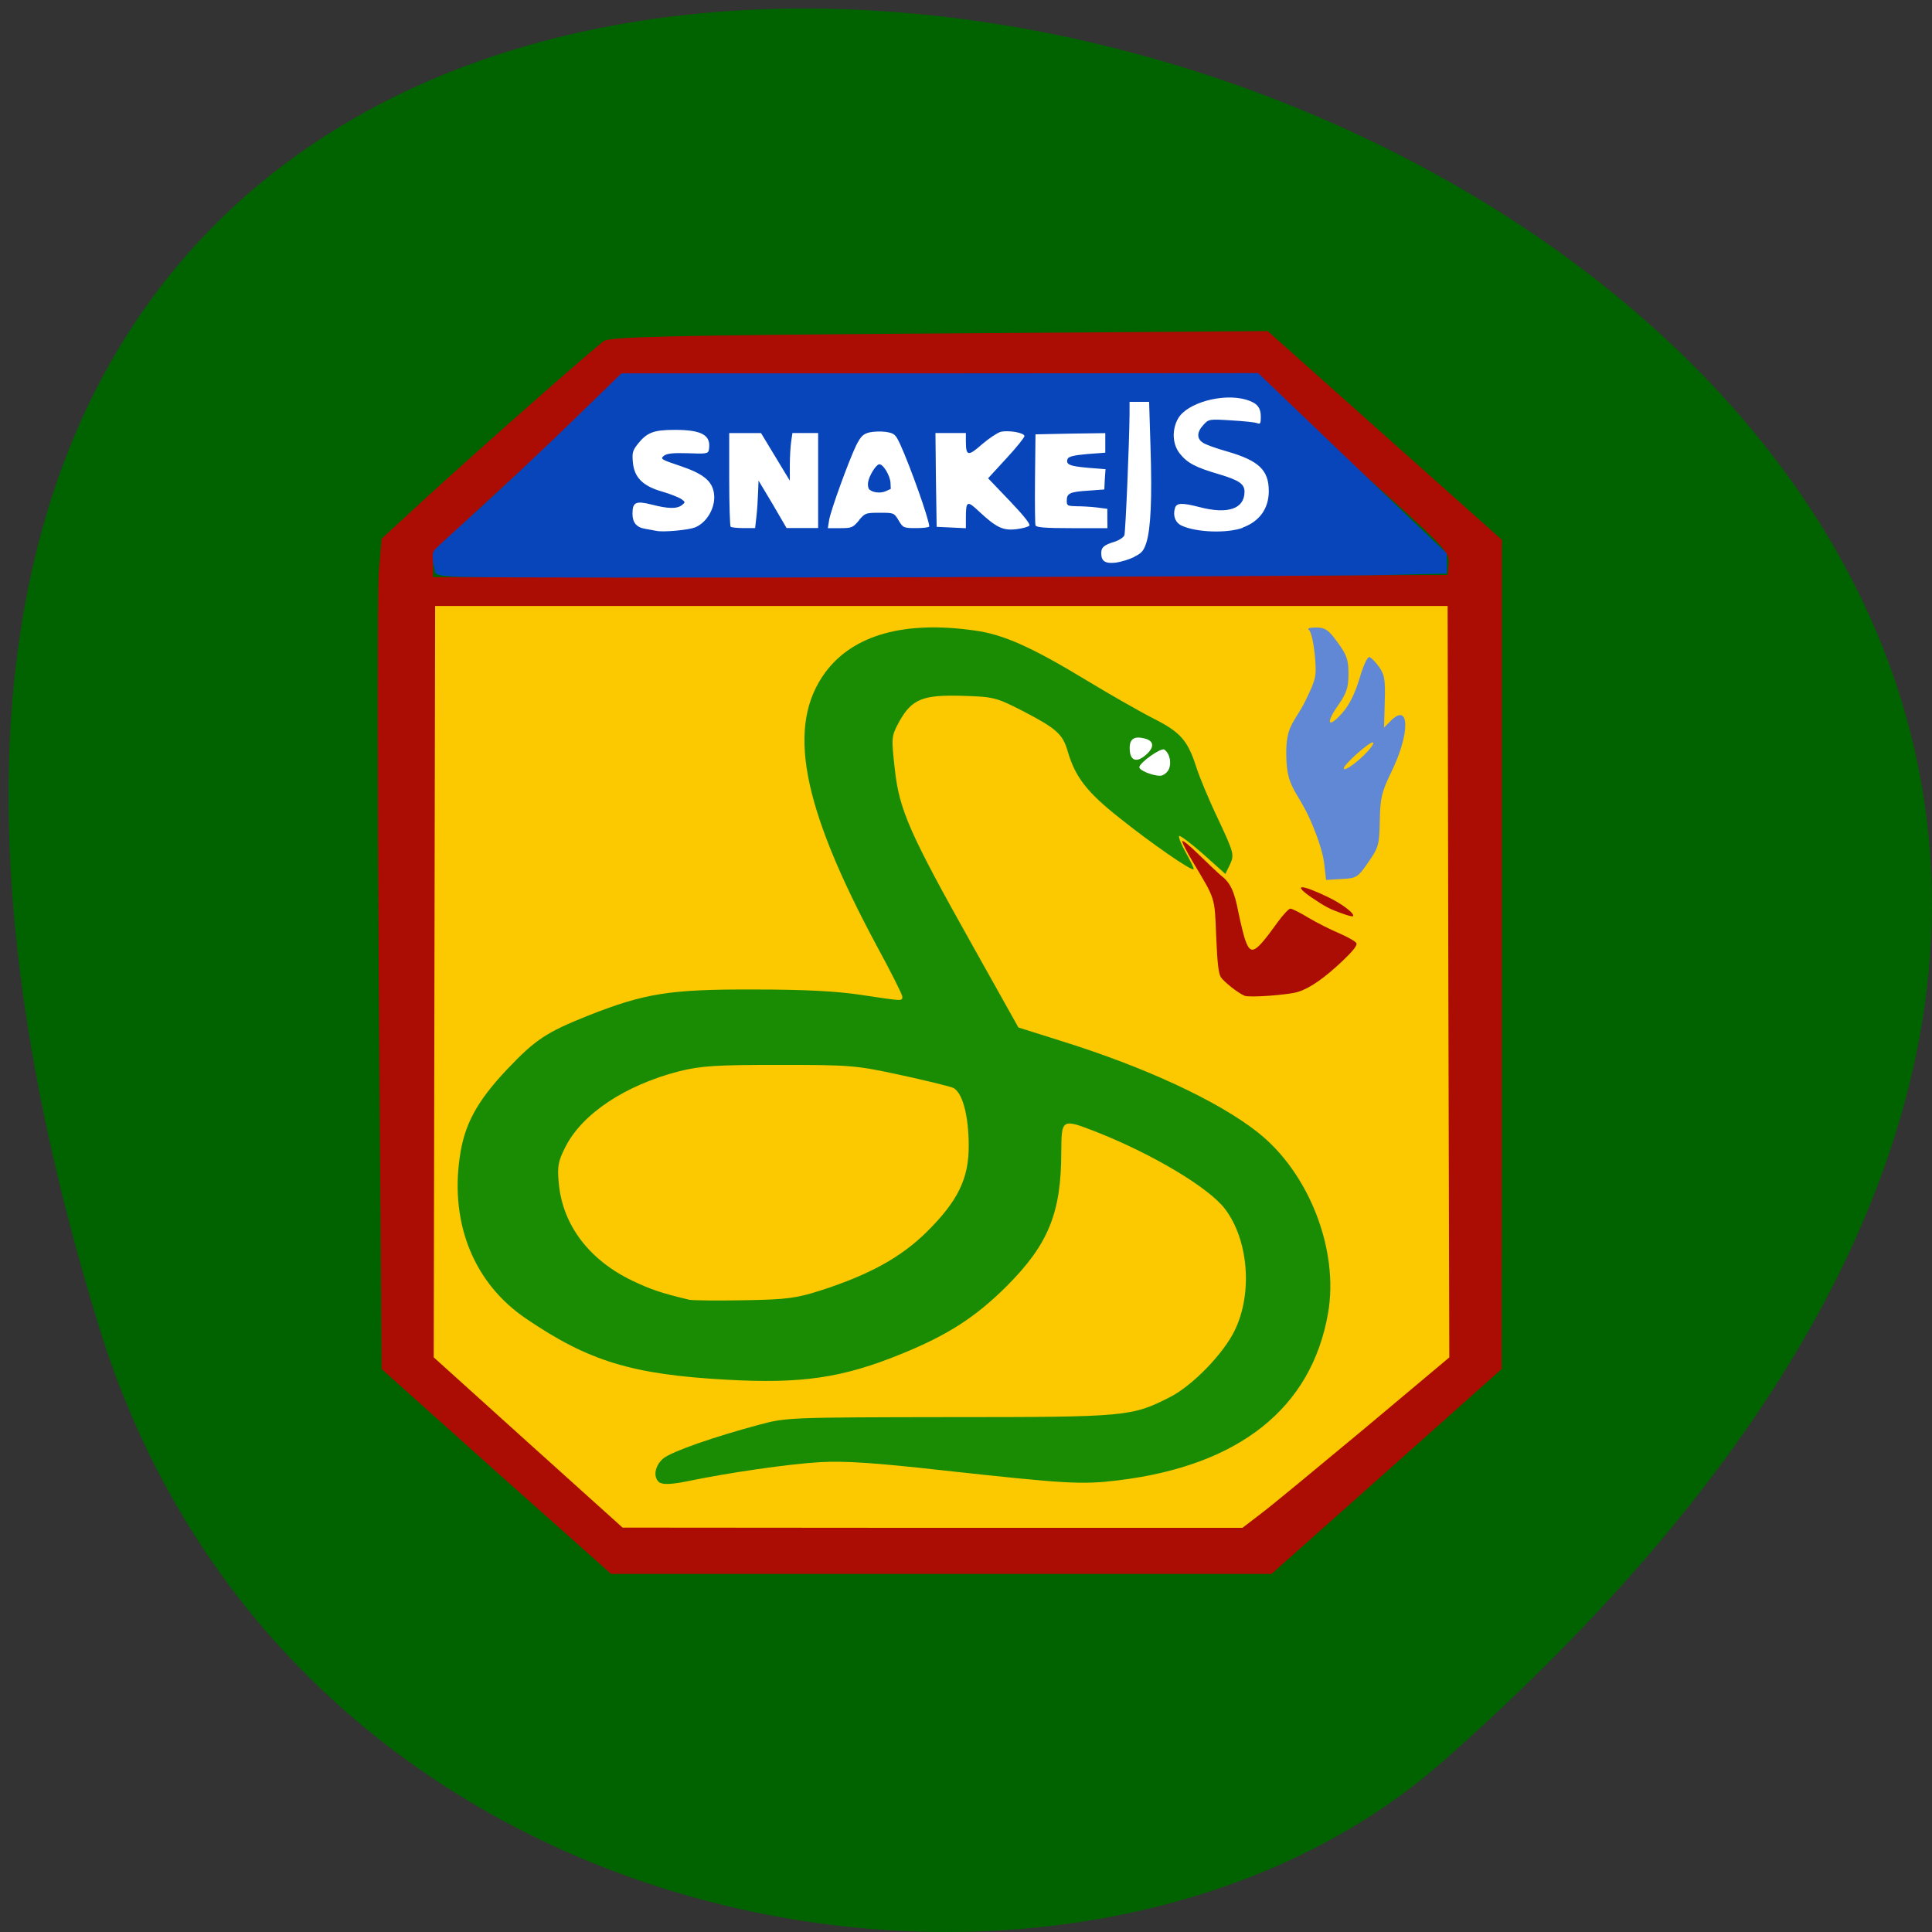 <svg xmlns="http://www.w3.org/2000/svg" viewBox="0 0 32 32"><rect x="0" y="0" width="32" height="32" fill="#333333" stroke="none"/><path d="m 1.645 21.992 c -11.965 -38.73 52.33 -19.359 22.262 7.176 c -6.02 5.316 -19.04 3.27 -22.262 -7.176" fill="#006300"/><path d="m 12.05 25.781 l -1.816 -0.043 c -1.379 -1.18 -2.441 -2.105 -3.746 -3.254 v -12.906 l 9.08 0.004 h 9.08 l 0.059 5.07 c 0.027 2.789 0.043 5.703 0.027 6.473 l -0.023 1.402 c -1.25 1.109 -2.5 2.215 -3.75 3.32 l -3.547 -0.012 c -1.789 -0.02 -3.578 -0.016 -5.363 -0.055" fill="#fcc900"/><path d="m 10.434 6.383 h 10.574 c 0.391 0 0.711 0.313 0.711 0.695 v 1.656 c 0 0.383 -0.32 0.699 -0.711 0.699 h -10.574 c -0.391 0 -0.711 -0.316 -0.711 -0.699 v -1.656 c 0 -0.383 0.32 -0.695 0.711 -0.695" fill="#fff"/><g fill="#ab0d04"><path d="m 8.219 24.375 l -1.898 -1.699 l -0.047 -6.324 c -0.023 -3.477 -0.023 -6.57 0 -6.875 l 0.047 -0.555 l 0.781 -0.719 c 1.016 -0.926 2.738 -2.441 2.902 -2.555 c 0.105 -0.07 1.113 -0.094 5.559 -0.125 l 5.434 -0.039 l 1.941 1.73 l 1.938 1.727 v 6.867 l -0.004 6.867 l -1.906 1.699 l -1.906 1.695 h -10.938 m 10.766 -1 c 0.172 -0.129 0.941 -0.766 1.715 -1.41 l 1.402 -1.176 l -0.016 -6.223 l -0.012 -6.223 h -16.77 l -0.023 12.445 l 1.562 1.41 l 1.566 1.41 l 5.133 0.004 h 5.133 m 3.418 -15.977 c 0.016 -0.184 -0.074 -0.281 -1.555 -1.602 l -1.57 -1.406 h -10.621 l -1.539 1.398 c -1.449 1.32 -1.539 1.41 -1.539 1.617 v 0.223 l 8.402 -0.016 l 8.402 -0.02"/><path d="m 20.613 16.492 c -0.113 -0.047 -0.336 -0.227 -0.391 -0.305 c -0.039 -0.066 -0.059 -0.219 -0.078 -0.676 c -0.027 -0.664 -0.008 -0.602 -0.391 -1.242 c -0.094 -0.156 -0.172 -0.309 -0.172 -0.336 c 0 -0.027 0.121 0.07 0.273 0.219 c 0.152 0.148 0.313 0.301 0.359 0.34 c 0.164 0.125 0.23 0.262 0.297 0.609 c 0.039 0.188 0.09 0.406 0.121 0.484 c 0.09 0.246 0.164 0.199 0.527 -0.305 c 0.09 -0.125 0.188 -0.23 0.215 -0.23 c 0.027 0 0.16 0.066 0.301 0.152 c 0.137 0.082 0.371 0.199 0.512 0.258 c 0.145 0.063 0.273 0.137 0.281 0.164 c 0.016 0.035 -0.063 0.133 -0.227 0.289 c -0.301 0.285 -0.539 0.453 -0.742 0.516 c -0.164 0.051 -0.809 0.098 -0.887 0.063"/><path d="m 22.23 15.13 c -0.199 -0.07 -0.277 -0.109 -0.508 -0.266 c -0.324 -0.223 -0.176 -0.223 0.277 -0.004 c 0.234 0.113 0.449 0.277 0.41 0.316 c -0.008 0.008 -0.09 -0.012 -0.18 -0.047"/></g><path d="m 7.637 9.555 c -0.508 -0.016 -0.418 -0.066 -0.441 -0.137 c -0.016 -0.043 -0.047 -0.223 -0.016 -0.285 c 0.051 -0.094 0.875 -0.766 2.527 -2.379 l 0.586 -0.57 h 5.273 l 5.273 -0.004 l 1.559 1.492 l 1.563 1.492 l 0.004 0.168 v 0.168 l -1.01 0.023 c -1.168 0.027 -14.5 0.063 -15.316 0.031 m 11.148 -0.332 c 0.121 -0.059 0.156 -0.098 0.199 -0.23 c 0.074 -0.23 0.098 -0.734 0.07 -1.586 l -0.023 -0.75 h -0.324 v 0.191 c -0.004 0.484 -0.066 1.957 -0.086 2.02 c -0.012 0.031 -0.086 0.082 -0.16 0.105 c -0.18 0.055 -0.223 0.094 -0.223 0.191 c 0 0.133 0.066 0.176 0.242 0.156 c 0.086 -0.012 0.227 -0.055 0.305 -0.094 m -7.277 -0.488 c 0.211 -0.086 0.355 -0.355 0.313 -0.582 c -0.035 -0.195 -0.184 -0.312 -0.555 -0.437 c -0.313 -0.105 -0.336 -0.117 -0.273 -0.168 c 0.051 -0.039 0.148 -0.051 0.398 -0.043 c 0.301 0.012 0.336 0.008 0.348 -0.055 c 0.043 -0.242 -0.109 -0.332 -0.563 -0.332 c -0.355 0 -0.465 0.043 -0.621 0.242 c -0.078 0.102 -0.09 0.141 -0.074 0.301 c 0.023 0.246 0.168 0.391 0.488 0.48 c 0.121 0.035 0.258 0.09 0.305 0.117 c 0.078 0.055 0.078 0.059 0.02 0.105 c -0.082 0.066 -0.23 0.063 -0.504 -0.008 c -0.262 -0.066 -0.316 -0.039 -0.316 0.152 c 0 0.145 0.066 0.227 0.211 0.25 c 0.059 0.012 0.145 0.027 0.191 0.035 c 0.117 0.023 0.535 -0.016 0.633 -0.059 m 9.07 0.004 c 0.281 -0.102 0.434 -0.316 0.434 -0.605 c 0 -0.348 -0.164 -0.504 -0.688 -0.656 c -0.184 -0.051 -0.367 -0.117 -0.406 -0.148 c -0.102 -0.066 -0.098 -0.176 0.012 -0.293 c 0.086 -0.094 0.09 -0.098 0.461 -0.074 c 0.207 0.012 0.398 0.031 0.43 0.047 c 0.051 0.02 0.059 0 0.059 -0.105 c 0 -0.16 -0.063 -0.23 -0.242 -0.285 c -0.387 -0.113 -0.98 0.051 -1.129 0.313 c -0.105 0.188 -0.094 0.426 0.031 0.582 c 0.125 0.156 0.262 0.227 0.648 0.34 c 0.328 0.098 0.422 0.16 0.422 0.289 c 0 0.285 -0.277 0.379 -0.75 0.254 c -0.289 -0.074 -0.379 -0.07 -0.402 0.02 c -0.039 0.125 0.008 0.242 0.113 0.289 c 0.246 0.113 0.75 0.129 1.01 0.035 m -3.535 -0.035 c 0.023 -0.023 -0.094 -0.168 -0.324 -0.41 l -0.359 -0.375 l 0.301 -0.328 c 0.168 -0.18 0.301 -0.348 0.301 -0.371 c 0 -0.055 -0.262 -0.102 -0.395 -0.07 c -0.055 0.016 -0.195 0.109 -0.309 0.207 c -0.23 0.203 -0.266 0.195 -0.266 -0.051 v -0.137 h -0.504 l 0.008 0.777 l 0.012 0.777 l 0.484 0.023 v -0.164 c 0 -0.293 0.02 -0.301 0.223 -0.109 c 0.281 0.262 0.395 0.316 0.613 0.289 c 0.102 -0.012 0.199 -0.039 0.215 -0.059 m -4.52 -0.152 c 0.012 -0.105 0.023 -0.281 0.027 -0.395 l 0.008 -0.199 l 0.234 0.391 l 0.23 0.395 h 0.523 v -1.574 h -0.426 l -0.02 0.137 c -0.012 0.078 -0.023 0.254 -0.023 0.395 v 0.258 l -0.477 -0.789 h -0.527 v 0.762 c 0 0.422 0.012 0.773 0.023 0.789 c 0.012 0.012 0.109 0.023 0.215 0.023 h 0.191 m 1.719 -0.129 c 0.102 -0.121 0.113 -0.125 0.344 -0.125 c 0.234 0 0.238 0 0.313 0.125 c 0.074 0.125 0.082 0.129 0.293 0.129 c 0.117 0 0.215 -0.012 0.215 -0.027 c 0 -0.113 -0.316 -1 -0.48 -1.359 c -0.078 -0.168 -0.098 -0.184 -0.234 -0.207 c -0.082 -0.012 -0.207 -0.008 -0.277 0.008 c -0.105 0.027 -0.141 0.063 -0.219 0.215 c -0.121 0.25 -0.426 1.086 -0.449 1.242 l -0.02 0.129 h 0.203 c 0.191 0 0.211 -0.008 0.313 -0.129 m 4.113 -0.031 v -0.16 l -0.176 -0.023 c -0.098 -0.012 -0.25 -0.02 -0.336 -0.02 c -0.145 -0.004 -0.16 -0.008 -0.16 -0.09 c 0 -0.125 0.047 -0.148 0.352 -0.168 l 0.27 -0.02 l 0.008 -0.168 l 0.012 -0.168 l -0.293 -0.023 c -0.305 -0.027 -0.367 -0.055 -0.336 -0.145 c 0.012 -0.039 0.102 -0.063 0.32 -0.082 l 0.305 -0.023 v -0.324 l -0.578 0.008 l -0.578 0.012 l -0.008 0.73 c -0.004 0.402 0 0.754 0.008 0.777 c 0.012 0.035 0.156 0.047 0.602 0.047 h 0.59" fill="#0845bb"/><path d="m 21.93 14.281 c -0.023 -0.176 -0.125 -0.48 -0.254 -0.758 c -0.211 -0.445 -0.363 -0.488 -0.371 -1 c -0.012 -0.52 0.137 -0.547 0.32 -0.922 c 0.176 -0.363 0.184 -0.398 0.152 -0.754 c -0.02 -0.207 -0.063 -0.391 -0.098 -0.414 c -0.035 -0.023 0.012 -0.039 0.117 -0.039 c 0.152 0 0.207 0.035 0.359 0.246 c 0.152 0.207 0.18 0.289 0.18 0.52 c 0 0.23 -0.031 0.32 -0.172 0.523 c -0.215 0.305 -0.164 0.391 0.07 0.125 c 0.113 -0.125 0.211 -0.324 0.285 -0.57 c 0.059 -0.207 0.133 -0.367 0.164 -0.355 c 0.031 0.008 0.102 0.082 0.16 0.164 c 0.09 0.125 0.105 0.211 0.094 0.574 l -0.012 0.43 l 0.121 -0.121 c 0.305 -0.297 0.309 0.223 0.004 0.848 c -0.164 0.34 -0.188 0.43 -0.195 0.813 c -0.008 0.402 -0.02 0.445 -0.191 0.691 c -0.172 0.25 -0.195 0.266 -0.441 0.277 l -0.258 0.016 m 0.699 -2.141 c 0.07 -0.078 0.102 -0.137 0.074 -0.137 c -0.07 0 -0.48 0.367 -0.48 0.43 c 0 0.063 0.238 -0.109 0.406 -0.293" fill="#6188d4"/><path d="m 19.434 12.52 c 0 0.297 -0.266 0.539 -0.594 0.539 c -0.324 0 -0.59 -0.242 -0.59 -0.539 c 0 -0.301 0.266 -0.543 0.59 -0.543 c 0.328 0 0.594 0.242 0.594 0.543" fill="#fff"/><path d="m 10.941 24.566 c -0.133 -0.074 -0.105 -0.289 0.051 -0.414 c 0.145 -0.113 0.836 -0.355 1.586 -0.555 c 0.445 -0.121 0.523 -0.121 3.145 -0.125 c 2.941 0 3.02 -0.008 3.656 -0.332 c 0.375 -0.191 0.895 -0.727 1.078 -1.117 c 0.293 -0.617 0.219 -1.492 -0.168 -2 c -0.262 -0.348 -1.195 -0.906 -2.125 -1.273 c -0.582 -0.227 -0.582 -0.223 -0.586 0.332 c 0 1.01 -0.215 1.531 -0.906 2.223 c -0.516 0.512 -0.969 0.805 -1.734 1.117 c -0.984 0.402 -1.656 0.5 -2.91 0.43 c -1.555 -0.086 -2.277 -0.305 -3.313 -1.01 c -0.855 -0.578 -1.258 -1.555 -1.102 -2.664 c 0.074 -0.547 0.281 -0.93 0.781 -1.461 c 0.469 -0.496 0.656 -0.621 1.355 -0.898 c 0.926 -0.367 1.352 -0.434 2.719 -0.43 c 0.848 0 1.387 0.027 1.797 0.09 c 0.699 0.105 0.68 0.105 0.68 0.027 c 0 -0.031 -0.191 -0.414 -0.426 -0.844 c -1.25 -2.328 -1.496 -3.648 -0.848 -4.527 c 0.461 -0.621 1.313 -0.859 2.477 -0.691 c 0.477 0.066 0.938 0.273 1.848 0.824 c 0.406 0.246 0.914 0.535 1.125 0.641 c 0.43 0.219 0.551 0.355 0.691 0.789 c 0.051 0.164 0.215 0.559 0.367 0.875 c 0.258 0.551 0.266 0.586 0.195 0.742 l -0.078 0.16 l -0.367 -0.328 c -0.203 -0.18 -0.383 -0.313 -0.398 -0.301 c -0.016 0.016 0.035 0.145 0.113 0.281 c 0.078 0.141 0.137 0.262 0.125 0.27 c -0.031 0.035 -0.703 -0.43 -1.23 -0.852 c -0.539 -0.426 -0.73 -0.676 -0.855 -1.102 c -0.082 -0.285 -0.184 -0.375 -0.746 -0.668 c -0.438 -0.223 -0.477 -0.234 -0.996 -0.25 c -0.66 -0.02 -0.84 0.055 -1.047 0.426 c -0.133 0.246 -0.133 0.258 -0.074 0.789 c 0.074 0.676 0.242 1.059 1.297 2.938 l 0.75 1.34 l 0.719 0.227 c 1.379 0.43 2.582 0.988 3.238 1.504 c 0.855 0.668 1.355 1.953 1.172 3 c -0.273 1.574 -1.473 2.527 -3.477 2.77 c -0.609 0.074 -0.855 0.059 -2.93 -0.168 c -1.121 -0.125 -1.609 -0.156 -2.01 -0.133 c -0.527 0.031 -1.52 0.176 -2.195 0.316 c -0.227 0.047 -0.391 0.059 -0.445 0.027 m 2.656 -3.188 c 0.809 -0.262 1.324 -0.547 1.75 -0.965 c 0.52 -0.516 0.699 -0.883 0.699 -1.426 c 0 -0.516 -0.109 -0.91 -0.27 -0.969 c -0.063 -0.023 -0.457 -0.121 -0.875 -0.211 c -0.723 -0.156 -0.813 -0.164 -1.992 -0.164 c -1.059 0 -1.293 0.016 -1.656 0.105 c -0.895 0.23 -1.609 0.703 -1.887 1.254 c -0.121 0.238 -0.137 0.32 -0.109 0.609 c 0.066 0.688 0.504 1.266 1.223 1.609 c 0.305 0.145 0.477 0.203 0.938 0.313 c 0.063 0.012 0.473 0.016 0.918 0.008 c 0.707 -0.012 0.863 -0.035 1.262 -0.164 m 5.758 -8.621 c 0.055 -0.109 0.02 -0.273 -0.07 -0.336 c -0.055 -0.035 -0.414 0.219 -0.414 0.293 c 0 0.051 0.207 0.137 0.336 0.141 c 0.051 0.004 0.117 -0.043 0.148 -0.098 m -0.367 -0.254 c 0.137 -0.125 0.125 -0.227 -0.031 -0.266 c -0.172 -0.043 -0.246 0.008 -0.246 0.16 c 0 0.211 0.113 0.254 0.277 0.105" fill="#1a8c03"/><path d="m 14.379 7.984 c 0.016 -0.102 0.125 -0.281 0.18 -0.293 c 0.063 -0.016 0.188 0.188 0.191 0.313 l 0.004 0.094 l -0.086 0.039 c -0.09 0.039 -0.23 0.02 -0.277 -0.039 c -0.012 -0.02 -0.02 -0.07 -0.012 -0.113" fill="#0845bb"/></svg>